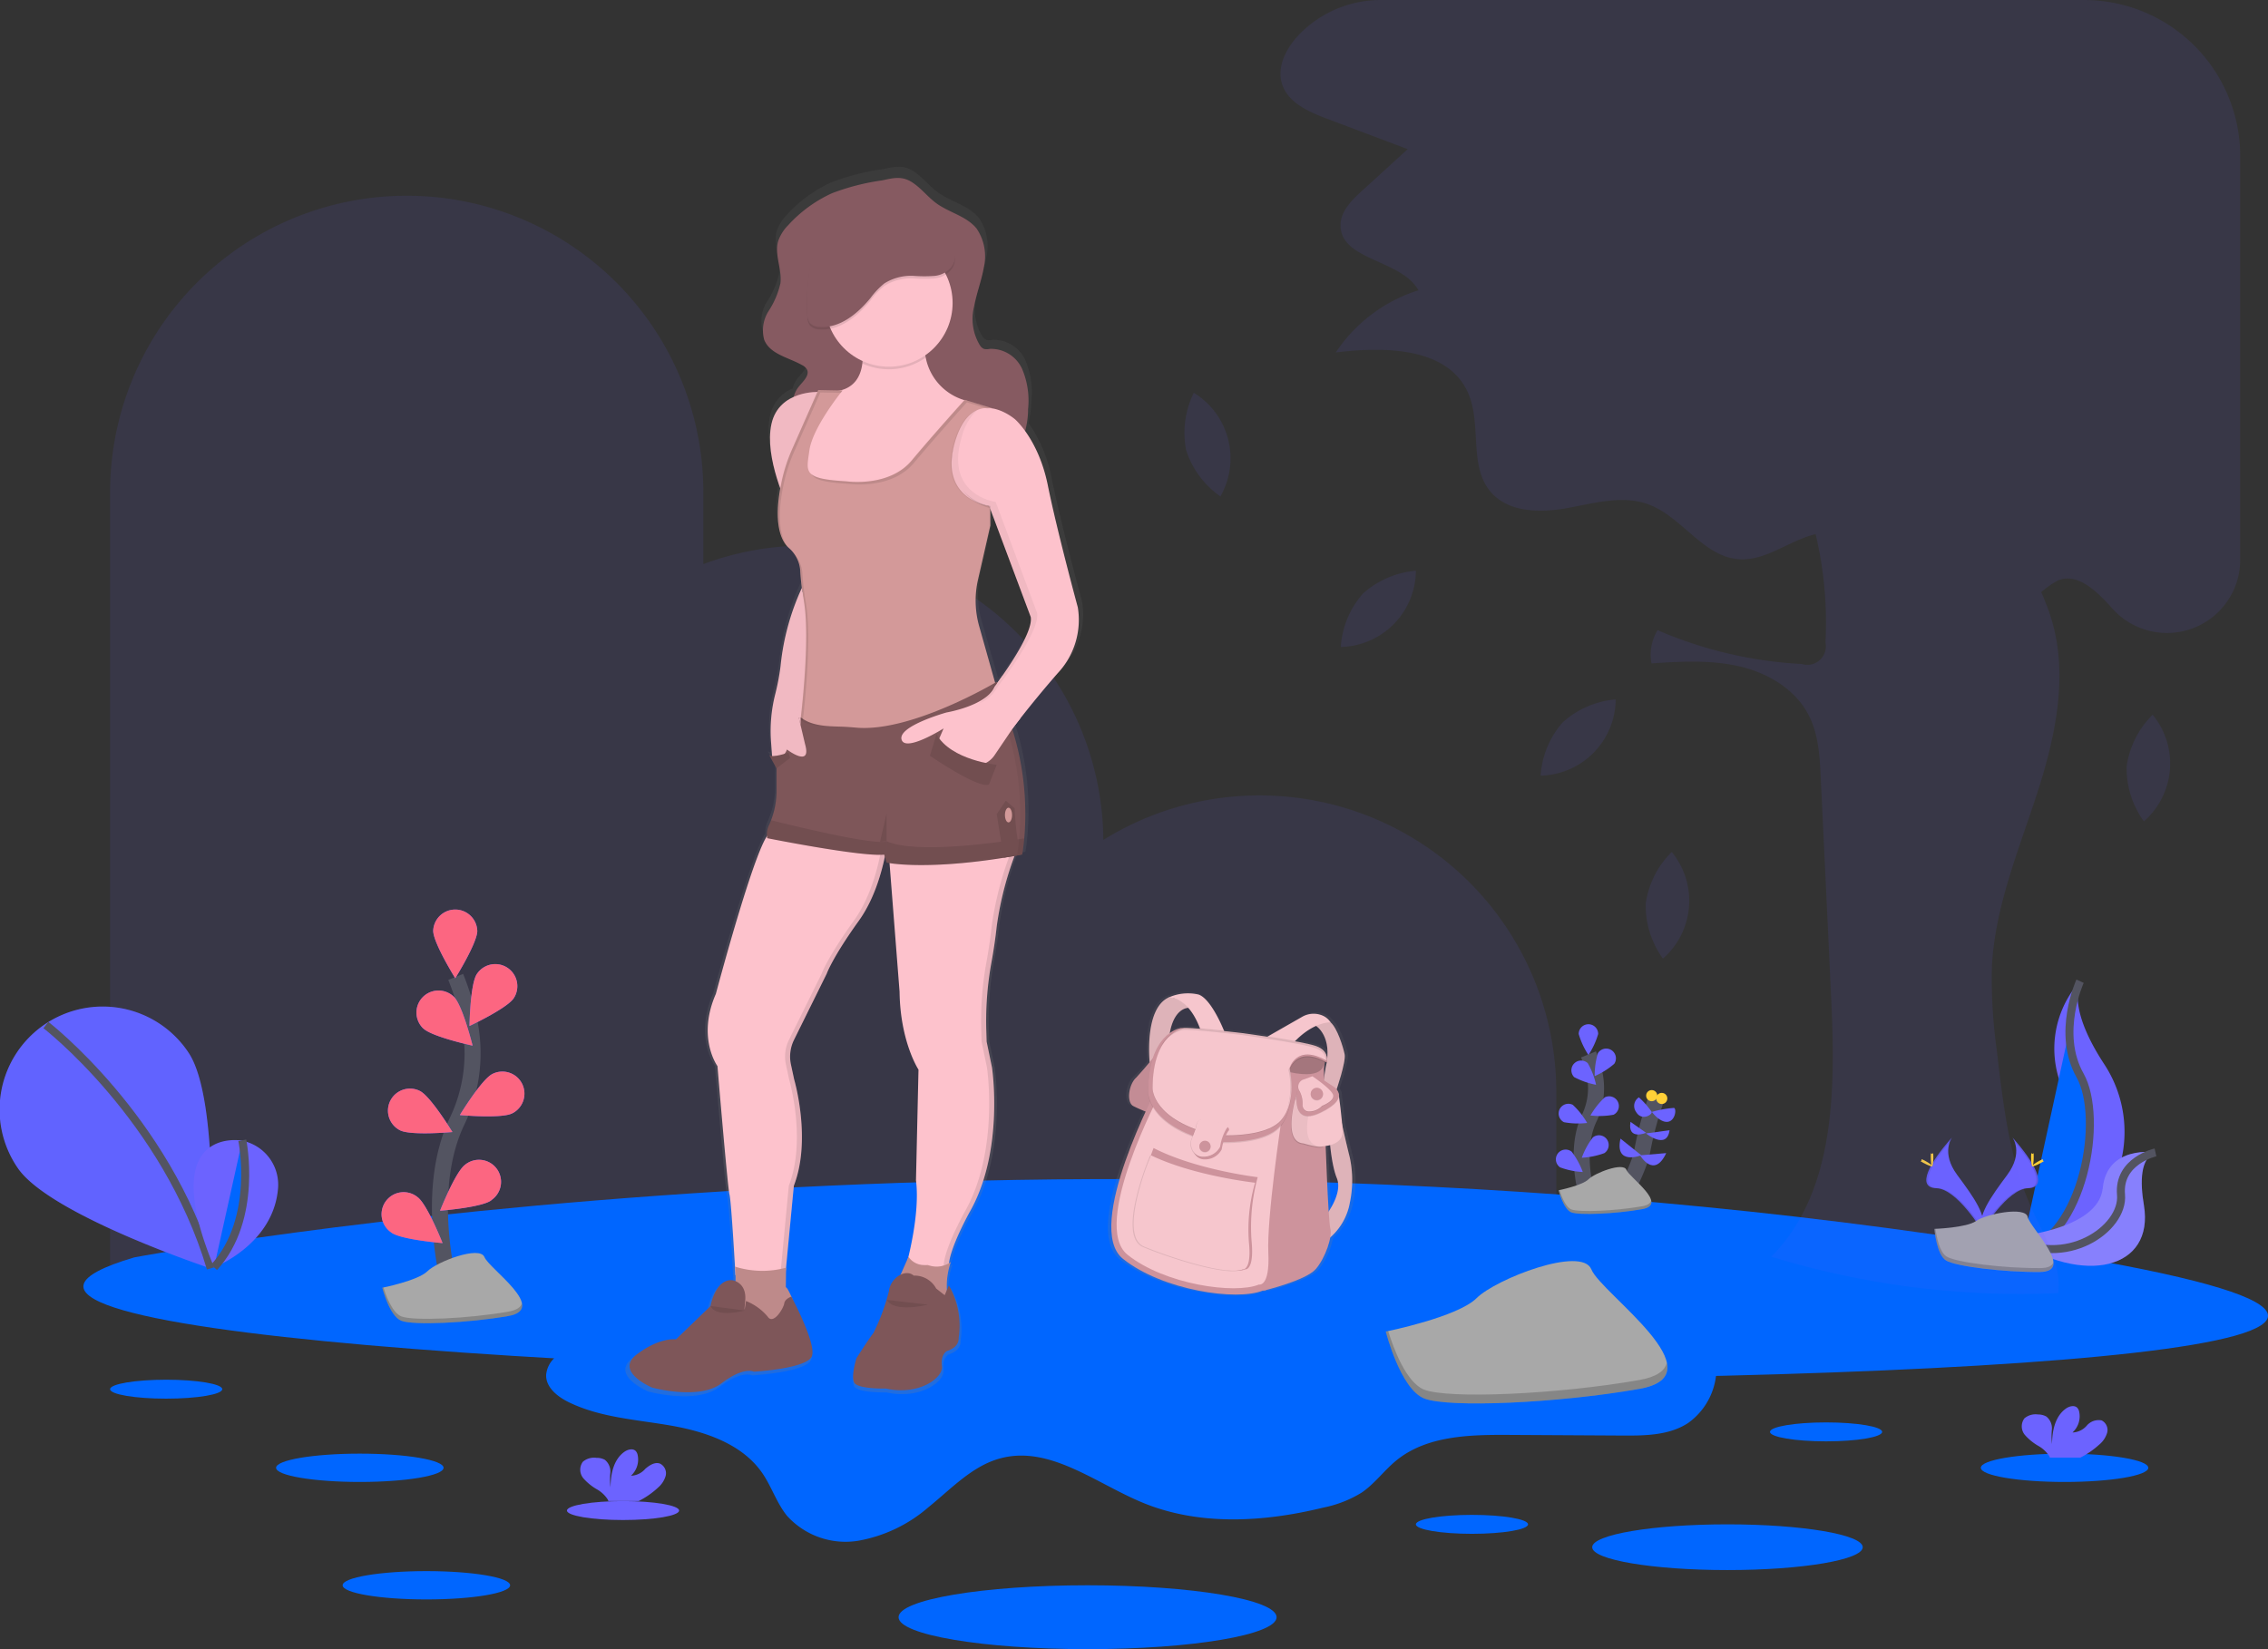 <svg xmlns="http://www.w3.org/2000/svg" xmlns:xlink="http://www.w3.org/1999/xlink" width="283.008" height="205.823" viewBox="0 0 283.008 205.823">
  <rect x="0" y="0" width="283.008" height="205.823" fill="#333333" stroke="none"/>
  <defs>
    <linearGradient id="linear-gradient" x1="0.034" y1="1" x2="0.034" gradientUnits="objectBoundingBox">
      <stop offset="0" stop-color="gray" stop-opacity="0.251"/>
      <stop offset="0.54" stop-color="gray" stop-opacity="0.122"/>
      <stop offset="1" stop-color="gray" stop-opacity="0.102"/>
    </linearGradient>
    <linearGradient id="linear-gradient-2" x1="0.5" y1="1" x2="0.5" y2="0" xlink:href="#linear-gradient"/>
  </defs>
  <g id="Group_607" data-name="Group 607" transform="translate(0.004 -0.019)">
    <path id="Path_2058" data-name="Path 2058" d="M251.79,222.844h0a36.855,36.855,0,0,0-19.509,5.553,37.014,37.014,0,0,0-37.011-36.738h0a36.918,36.918,0,0,0-12.9,2.313v-8.958A37.014,37.014,0,0,0,145.354,148h0a37.014,37.014,0,0,0-37.014,37.014v98.232H288.8V259.857A37.014,37.014,0,0,0,251.79,222.844Z" transform="translate(-94.606 -123.552)" fill="#6c63ff" opacity="0.1"/>
    <path id="Path_2059" data-name="Path 2059" d="M821.67,599.308s5.2-8.147,5.811-11.627A44.859,44.859,0,0,1,829.292,581" transform="translate(-622.561 -444.027)" fill="none" stroke="#535461" stroke-miterlimit="10" stroke-width="2"/>
    <path id="Path_2060" data-name="Path 2060" d="M846.259,607.78l-3.259.278S844.728,611.049,846.259,607.78Z" transform="translate(-638.347 -463.848)" fill="#6c63ff"/>
    <path id="Path_2061" data-name="Path 2061" d="M833.258,600.82l2.6,2.079S832.494,604.23,833.258,600.82Z" transform="translate(-631.054 -458.697)" fill="#6c63ff"/>
    <path id="Path_2062" data-name="Path 2062" d="M848.764,596.8l-2.944.395S848.416,599.305,848.764,596.8Z" transform="translate(-640.435 -455.721)" fill="#6c63ff"/>
    <path id="Path_2063" data-name="Path 2063" d="M838.26,592.78l1.944,1.364S837.844,595.147,838.26,592.78Z" transform="translate(-634.803 -452.746)" fill="#6c63ff"/>
    <path id="Path_2064" data-name="Path 2064" d="M848.66,586.522a13.079,13.079,0,0,1,2.762-.5c.348.14.14,1.668-.834,1.739S848.66,586.522,848.66,586.522Z" transform="translate(-642.536 -447.73)" fill="#6c63ff"/>
    <path id="Path_2065" data-name="Path 2065" d="M840.746,581a10.556,10.556,0,0,1,1.6,1.819c.07.359-1.253,1.182-1.949,0A1.272,1.272,0,0,1,840.746,581Z" transform="translate(-636.245 -444.027)" fill="#6c63ff"/>
    <circle id="Ellipse_909" data-name="Ellipse 909" cx="0.696" cy="0.696" r="0.696" transform="translate(206.659 136.414)" fill="#ffd037"/>
    <circle id="Ellipse_910" data-name="Ellipse 910" cx="0.696" cy="0.696" r="0.696" transform="translate(205.406 136.066)" fill="#ffd037"/>
    <path id="Path_2066" data-name="Path 2066" d="M702.037,330.959a11.16,11.16,0,0,0-2.757,6.655,9.591,9.591,0,0,0,9.371-9.514A11.267,11.267,0,0,0,702.037,330.959Z" transform="translate(-531.977 -256.849)" fill="#6c63ff" opacity="0.1"/>
    <path id="Path_2067" data-name="Path 2067" d="M624.29,249.759a11.243,11.243,0,0,0,4.28,5.8,9.582,9.582,0,0,0-3.318-12.934A11.293,11.293,0,0,0,624.29,249.759Z" transform="translate(-476.29 -193.583)" fill="#6c63ff" opacity="0.1"/>
    <path id="Path_2068" data-name="Path 2068" d="M797.99,392.759a11.172,11.172,0,0,0-2.76,6.655A9.6,9.6,0,0,0,804.6,389.9,11.247,11.247,0,0,0,797.99,392.759Z" transform="translate(-602.992 -302.589)" fill="#6c63ff" opacity="0.1"/>
    <path id="Path_2069" data-name="Path 2069" d="M845.627,469.6a11.251,11.251,0,0,0,2.149,6.876,9.588,9.588,0,0,0,1.1-13.308A11.234,11.234,0,0,0,845.627,469.6Z" transform="translate(-640.273 -356.818)" fill="#6c63ff" opacity="0.1"/>
    <path id="Path_2070" data-name="Path 2070" d="M1076.557,403.682a11.245,11.245,0,0,0,2.152,6.876,9.591,9.591,0,0,0,1.094-13.308A11.256,11.256,0,0,0,1076.557,403.682Z" transform="translate(-811.19 -308.029)" fill="#6c63ff" opacity="0.1"/>
    <path id="Path_2071" data-name="Path 2071" d="M101.86,630.015s115.47-22.006,242.722,0S38.632,648.645,101.86,630.015Z" transform="translate(-85.114 -473.066)" fill="#06f"/>
    <path id="Path_2072" data-name="Path 2072" d="M330.323,647.442c.205,2.63-2.36,4.618-4.813,5.582s-5.252,1.559-6.944,3.576a3.282,3.282,0,0,0-.845,1.887c-.078,1.541,1.357,2.71,2.737,3.4,3.95,1.959,8.49,2.2,12.833,2.96s8.916,2.308,11.411,5.943c1.156,1.689,1.785,3.729,3.082,5.327a9.84,9.84,0,0,0,8.89,3.1,18.2,18.2,0,0,0,8.763-4.194c2.859-2.305,5.494-5.2,9.051-6.112,6.123-1.588,11.845,3.155,17.695,5.567,7.063,2.911,15.109,2.422,22.528.6a14.515,14.515,0,0,0,4.763-1.863c1.635-1.11,2.807-2.773,4.337-4.02,3.8-3.1,9.14-3.215,14.033-3.186l14.212.081c2.809.016,5.8-.021,8.152-1.559a8.456,8.456,0,0,0,3.529-7.466,12.08,12.08,0,0,0-3.615-7.646c-4.488-4.569-11.26-5.868-17.606-6.757-30.54-4.218-61.512-3.872-92.349-3.521a121.951,121.951,0,0,0-15.462.829c-1.271.177-6.564.439-7.063,1.788C327.173,643.014,330.2,645.875,330.323,647.442Z" transform="translate(-249.573 -486.907)" fill="#06f"/>
    <ellipse id="Ellipse_911" data-name="Ellipse 911" cx="10.45" cy="1.767" rx="10.45" ry="1.767" transform="translate(34.446 181.44)" fill="#06f"/>
    <ellipse id="Ellipse_912" data-name="Ellipse 912" cx="10.45" cy="1.767" rx="10.45" ry="1.767" transform="translate(42.751 196.102)" fill="#06f"/>
    <ellipse id="Ellipse_913" data-name="Ellipse 913" cx="6.998" cy="1.182" rx="6.998" ry="1.182" transform="translate(13.734 172.214)" fill="#06f"/>
    <ellipse id="Ellipse_914" data-name="Ellipse 914" cx="6.998" cy="1.182" rx="6.998" ry="1.182" transform="translate(70.742 187.362)" fill="#6c63ff"/>
    <ellipse id="Ellipse_915" data-name="Ellipse 915" cx="6.998" cy="1.182" rx="6.998" ry="1.182" transform="translate(220.861 177.542)" fill="#06f"/>
    <ellipse id="Ellipse_916" data-name="Ellipse 916" cx="6.998" cy="1.182" rx="6.998" ry="1.182" transform="translate(176.674 189.083)" fill="#06f"/>
    <ellipse id="Ellipse_917" data-name="Ellipse 917" cx="10.45" cy="1.767" rx="10.45" ry="1.767" transform="translate(247.168 181.44)" fill="#06f"/>
    <ellipse id="Ellipse_918" data-name="Ellipse 918" cx="16.879" cy="2.853" rx="16.879" ry="2.853" transform="translate(198.675 190.265)" fill="#06f"/>
    <ellipse id="Ellipse_919" data-name="Ellipse 919" cx="23.586" cy="3.986" rx="23.586" ry="3.986" transform="translate(112.122 197.869)" fill="#06f"/>
    <path id="Path_2073" data-name="Path 2073" d="M1033.144,525.23a12.612,12.612,0,0,0-2.3,13.121c2.984,7.838-5.114,20.878-5.114,20.878l.26-.042a15.382,15.382,0,0,0,10.208-23.545C1033.945,532.215,1032.1,528.2,1033.144,525.23Z" transform="translate(-773.591 -402.75)" fill="#6c63ff"/>
    <path id="Path_2074" data-name="Path 2074" d="M1033.144,525.23s-2.981,6.476,0,11.759.52,20.109-7.414,22.24" transform="translate(-773.591 -402.75)" fill="#06f" stroke="#535461" stroke-miterlimit="10" stroke-width="1"/>
    <path id="Path_2075" data-name="Path 2075" d="M1038.72,607.263s-6.029-.959-6.577,4.444-11.593,6.151-11.593,6.151l.208.138c9.116,5.977,17.832,3.812,16.52-4.135C1036.779,610.906,1036.828,607.938,1038.72,607.263Z" transform="translate(-769.757 -463.416)" fill="#6c63ff"/>
    <path id="Path_2076" data-name="Path 2076" d="M1038.72,607.263s-6.029-.959-6.577,4.444-11.593,6.151-11.593,6.151l.208.138c9.116,5.977,17.832,3.812,16.52-4.135C1036.779,610.906,1036.828,607.938,1038.72,607.263Z" transform="translate(-769.757 -463.416)" fill="#f5f5f5" opacity="0.2"/>
    <path id="Path_2077" data-name="Path 2077" d="M1038.72,607.45s-4.678,1.039-4.3,5.283-6.949,9.356-13.875,5.312" transform="translate(-769.757 -463.604)" fill="none" stroke="#535461" stroke-miterlimit="10" stroke-width="1"/>
    <path id="Path_2078" data-name="Path 2078" d="M815.57,577.869s-1.614-5.478.3-9.511a8.646,8.646,0,0,0,.7-5.429,14.737,14.737,0,0,0-.78-2.549" transform="translate(-617.575 -428.766)" fill="none" stroke="#535461" stroke-miterlimit="10" stroke-width="2"/>
    <path id="Path_2079" data-name="Path 2079" d="M815.943,547.106a9.618,9.618,0,0,1-1.216,2.62,9.618,9.618,0,0,1-1.216-2.62,1.216,1.216,0,0,1,2.432,0Z" transform="translate(-616.521 -418.041)" fill="#6c63ff"/>
    <path id="Path_2080" data-name="Path 2080" d="M823.643,559.456a9.59,9.59,0,0,1-2.443,1.536,9.589,9.589,0,0,1,.4-2.859,1.216,1.216,0,1,1,2.04,1.323Z" transform="translate(-622.213 -426.669)" fill="#6c63ff"/>
    <path id="Path_2081" data-name="Path 2081" d="M822.045,582.792a9.658,9.658,0,0,1-2.885.094,9.6,9.6,0,0,1,1.791-2.266,1.216,1.216,0,0,1,1.094,2.172Z" transform="translate(-620.703 -443.649)" fill="#6c63ff"/>
    <path id="Path_2082" data-name="Path 2082" d="M817.817,601.437a9.5,9.5,0,0,1-2.817.574,9.633,9.633,0,0,1,1.383-2.536,1.216,1.216,0,1,1,1.445,1.954Z" transform="translate(-617.624 -457.502)" fill="#6c63ff"/>
    <path id="Path_2083" data-name="Path 2083" d="M810.369,565.423a9.669,9.669,0,0,0,2.726.954,9.417,9.417,0,0,0-1.039-2.7,1.216,1.216,0,0,0-1.694,1.744Z" transform="translate(-613.936 -430.971)" fill="#6c63ff"/>
    <path id="Path_2084" data-name="Path 2084" d="M804.475,586.339a9.592,9.592,0,0,0,2.887.093,9.666,9.666,0,0,0-1.791-2.263,1.216,1.216,0,1,0-1.1,2.17Z" transform="translate(-609.316 -446.263)" fill="#6c63ff"/>
    <path id="Path_2085" data-name="Path 2085" d="M803.08,608.3a9.6,9.6,0,0,0,2.827.58,9.624,9.624,0,0,0-1.383-2.534,1.216,1.216,0,1,0-1.445,1.954Z" transform="translate(-608.407 -462.587)" fill="#6c63ff"/>
    <path id="Path_2086" data-name="Path 2086" d="M803.87,617.382s2.95-.59,3.734-1.375,4.327-2.165,4.719-1.18,5.307,4.324,1.965,4.914-7.864.78-8.836.393S803.87,617.382,803.87,617.382Z" transform="translate(-609.386 -468.811)" fill="#a8a8a8"/>
    <path id="Path_2087" data-name="Path 2087" d="M814.358,627.564c-3.342.59-7.864.78-8.836.395-.749-.3-1.268-1.738-1.474-2.409l-.1.021s.59,2.36,1.559,2.752,5.5.2,8.836-.392c.967-.172,1.242-.569,1.138-1.076C815.4,627.185,815.067,627.439,814.358,627.564Z" transform="translate(-609.445 -477)" opacity="0.2"/>
    <path id="Path_2088" data-name="Path 2088" d="M720.9,668.44s8.947-1.791,11.336-4.176,13.124-6.564,14.316-3.581,16.112,13.126,5.977,14.914-23.864,2.388-26.848,1.193S720.9,668.44,720.9,668.44Z" transform="translate(-547.978 -502.237)" fill="#a8a8a8"/>
    <path id="Path_2089" data-name="Path 2089" d="M752.519,699.352c-10.135,1.791-23.864,2.386-26.848,1.193-2.271-.91-3.849-5.275-4.473-7.305l-.3.062s1.79,7.157,4.771,8.35,16.7.6,26.848-1.193c2.926-.52,3.763-1.728,3.448-3.264C755.718,698.2,754.71,698.968,752.519,699.352Z" transform="translate(-547.978 -527.099)" opacity="0.2"/>
    <path id="Path_2090" data-name="Path 2090" d="M78.985,543.34c3.984,5.881,2.713,26.933,2.713,26.933s-20.01-6.627-24.007-12.508a12.861,12.861,0,1,1,21.295-14.426Z" transform="translate(-55.48 -411.972)" fill="#6c63ff"/>
    <path id="Path_2091" data-name="Path 2091" d="M78.985,543.34c3.984,5.881,2.713,26.933,2.713,26.933s-20.01-6.627-24.007-12.508a12.861,12.861,0,1,1,21.295-14.426Z" transform="translate(-55.48 -411.972)" fill="#06f" opacity="0.1"/>
    <path id="Path_2092" data-name="Path 2092" d="M77.51,546.27s15.005,11.583,20.574,30.369" transform="translate(-71.788 -418.323)" fill="none" stroke="#535461" stroke-miterlimit="10" stroke-width="1"/>
    <path id="Path_2093" data-name="Path 2093" d="M154.372,601.579s-10.655-1.819-3.365,15.829c0,0,7.4-2.822,7.981-9.844a5.6,5.6,0,0,0-4.457-5.956Z" transform="translate(-124.298 -459.219)" fill="#6c63ff"/>
    <path id="Path_2094" data-name="Path 2094" d="M161.791,601.65s2.032,9.761-3.521,15.852" transform="translate(-131.561 -459.311)" fill="#06f" stroke="#535461" stroke-miterlimit="10" stroke-width="1"/>
    <path id="Path_2095" data-name="Path 2095" d="M1010.589,600.3s1.427,1.869-.66,4.678-3.807,5.2-3.119,6.957c0,0,3.147-5.236,5.717-5.309S1013.406,603.45,1010.589,600.3Z" transform="translate(-759.474 -458.312)" fill="#6c63ff"/>
    <path id="Path_2096" data-name="Path 2096" d="M1010.829,600.3a2.408,2.408,0,0,1,.291.587c2.5,2.936,3.831,5.678,1.429,5.746-2.24.065-4.938,4.067-5.569,5.078q.033.118.078.231s3.147-5.236,5.717-5.309S1013.646,603.45,1010.829,600.3Z" transform="translate(-759.714 -458.312)" opacity="0.1"/>
    <path id="Path_2097" data-name="Path 2097" d="M1031.06,608.248c0,.658-.075,1.19-.166,1.19s-.164-.52-.164-1.19.094-.348.184-.348S1031.06,607.59,1031.06,608.248Z" transform="translate(-777.291 -463.879)" fill="#ffd037"/>
    <path id="Path_2098" data-name="Path 2098" d="M1032.294,611.2c-.577.314-1.079.5-1.123.424s.39-.4.967-.712.348-.086.392,0S1032.871,610.886,1032.294,611.2Z" transform="translate(-777.616 -466.047)" fill="#ffd037"/>
    <path id="Path_2099" data-name="Path 2099" d="M983.636,600.3s-1.427,1.869.657,4.678,3.807,5.2,3.118,6.957c0,0-3.15-5.236-5.717-5.309S980.817,603.45,983.636,600.3Z" transform="translate(-740.063 -458.312)" fill="#6c63ff"/>
    <path id="Path_2100" data-name="Path 2100" d="M983.626,600.3a2.3,2.3,0,0,0-.291.587c-2.5,2.936-3.833,5.678-1.429,5.746,2.238.065,4.938,4.067,5.567,5.078a2.427,2.427,0,0,1-.075.231s-3.15-5.236-5.717-5.309S980.806,603.45,983.626,600.3Z" transform="translate(-740.052 -458.312)" opacity="0.1"/>
    <path id="Path_2101" data-name="Path 2101" d="M982.56,608.248c0,.658.073,1.19.164,1.19s.164-.52.164-1.19-.091-.348-.182-.348S982.56,607.59,982.56,608.248Z" transform="translate(-741.64 -463.879)" fill="#ffd037"/>
    <path id="Path_2102" data-name="Path 2102" d="M978.054,611.2c.577.314,1.081.5,1.125.424s-.39-.4-.967-.712-.351-.086-.393,0S977.478,610.886,978.054,611.2Z" transform="translate(-738.046 -466.047)" fill="#ffd037"/>
    <path id="Path_2103" data-name="Path 2103" d="M984.31,638.018s3.992-.125,5.2-.98,6.141-1.879,6.44-.507,6,6.832,1.492,6.868-10.47-.7-11.671-1.432S984.31,638.018,984.31,638.018Z" transform="translate(-742.935 -484.631)" fill="#a8a8a8"/>
    <path id="Path_2104" data-name="Path 2104" d="M997.514,649.019c-4.506.036-10.47-.7-11.671-1.432-.915-.556-1.279-2.555-1.4-3.477h-.133s.26,3.217,1.453,3.95,7.165,1.468,11.671,1.432c1.3,0,1.752-.473,1.726-1.156C998.977,648.759,998.484,649.019,997.514,649.019Z" transform="translate(-742.935 -490.737)" opacity="0.2"/>
    <path id="Path_2105" data-name="Path 2105" d="M1035.9,734.089a3.026,3.026,0,0,0,1-1.5,1.34,1.34,0,0,0-.7-1.531,1.953,1.953,0,0,0-1.84.647,2.456,2.456,0,0,1-1.788.863,2.729,2.729,0,0,0,.842-2.549,1.067,1.067,0,0,0-.234-.52c-.356-.377-1-.216-1.424.083-1.351.951-1.728,2.786-1.736,4.439A8.341,8.341,0,0,1,1030,732.2a1.874,1.874,0,0,0-.688-1.619,2.079,2.079,0,0,0-1.04-.26,2.157,2.157,0,0,0-1.7.483,1.675,1.675,0,0,0,.065,2.079,6.72,6.72,0,0,0,1.759,1.409,3.926,3.926,0,0,1,1.258,1.2,1.3,1.3,0,0,1,.091.213h3.81A10.594,10.594,0,0,0,1035.9,734.089Z" transform="translate(-773.964 -553.769)" fill="#6c63ff"/>
    <path id="Path_2106" data-name="Path 2106" d="M343.739,754.853a3.049,3.049,0,0,0,1-1.5,1.348,1.348,0,0,0-.7-1.531c-.639-.244-1.323.2-1.84.647a2.457,2.457,0,0,1-1.79.863,2.721,2.721,0,0,0,.842-2.549,1.071,1.071,0,0,0-.234-.52c-.356-.379-1-.218-1.424.08-1.351.951-1.728,2.789-1.733,4.439a8.189,8.189,0,0,1-.026-1.819,1.879,1.879,0,0,0-.686-1.619,2.08,2.08,0,0,0-1.039-.244,2.163,2.163,0,0,0-1.7.483,1.671,1.671,0,0,0,.068,2.079,6.689,6.689,0,0,0,1.757,1.409,3.9,3.9,0,0,1,1.258,1.2,1.248,1.248,0,0,1,.094.216h3.8a10.594,10.594,0,0,0,2.354-1.627Z" transform="translate(-261.679 -569.135)" fill="#6c63ff"/>
    <path id="Path_2107" data-name="Path 2107" d="M268.162,562.736s-3.654-12.4.684-21.525a19.594,19.594,0,0,0,1.585-12.284,33.063,33.063,0,0,0-1.741-5.767" transform="translate(-211.83 -401.218)" fill="none" stroke="#535461" stroke-miterlimit="10" stroke-width="2"/>
    <path id="Path_2108" data-name="Path 2108" d="M269,493.162c0,1.518-2.752,5.925-2.752,5.925s-2.752-4.418-2.752-5.925a2.752,2.752,0,0,1,5.5,0Z" transform="translate(-209.444 -376.979)" fill="#6c63ff"/>
    <path id="Path_2109" data-name="Path 2109" d="M286.43,521.261c-.826,1.273-5.53,3.477-5.53,3.477s.083-5.2.91-6.468a2.752,2.752,0,0,1,4.621,2.991Z" transform="translate(-222.322 -396.669)" fill="#6c63ff"/>
    <path id="Path_2110" data-name="Path 2110" d="M282.811,573.863c-1.357.684-6.531.211-6.531.211s2.7-4.439,4.054-5.125a2.752,2.752,0,1,1,2.477,4.915Z" transform="translate(-218.903 -434.889)" fill="#6c63ff"/>
    <path id="Path_2111" data-name="Path 2111" d="M273.171,616.04c-1.221.9-6.4,1.3-6.4,1.3s1.907-4.831,3.118-5.735a2.752,2.752,0,1,1,3.272,4.418Z" transform="translate(-211.864 -466.216)" fill="#6c63ff"/>
    <path id="Path_2112" data-name="Path 2112" d="M256.281,534.42c1.089,1.06,6.167,2.157,6.167,2.157s-1.245-5.044-2.339-6.1a2.75,2.75,0,1,0-3.833,3.945Z" transform="translate(-203.48 -406.057)" fill="#6c63ff"/>
    <path id="Path_2113" data-name="Path 2113" d="M243.272,582.011c1.357.686,6.531.213,6.531.213s-2.7-4.441-4.054-5.125a2.75,2.75,0,0,0-2.477,4.912Z" transform="translate(-193.353 -440.922)" fill="#6c63ff"/>
    <path id="Path_2114" data-name="Path 2114" d="M239.9,631.569c1.211.9,6.408,1.32,6.408,1.32s-1.907-4.834-3.118-5.735a2.752,2.752,0,1,0-3.272,4.418Z" transform="translate(-191.086 -477.725)" fill="#6c63ff"/>
    <path id="Path_2115" data-name="Path 2115" d="M269,493.162c0,1.518-2.752,5.925-2.752,5.925s-2.752-4.418-2.752-5.925a2.752,2.752,0,0,1,5.5,0Z" transform="translate(-209.444 -376.979)" fill="#fc6681"/>
    <path id="Path_2116" data-name="Path 2116" d="M286.43,521.261c-.826,1.273-5.53,3.477-5.53,3.477s.083-5.2.91-6.468a2.752,2.752,0,0,1,4.621,2.991Z" transform="translate(-222.322 -396.669)" fill="#fc6681"/>
    <path id="Path_2117" data-name="Path 2117" d="M282.811,573.863c-1.357.684-6.531.211-6.531.211s2.7-4.439,4.054-5.125a2.752,2.752,0,1,1,2.477,4.915Z" transform="translate(-218.903 -434.889)" fill="#fc6681"/>
    <path id="Path_2118" data-name="Path 2118" d="M273.171,616.04c-1.221.9-6.4,1.3-6.4,1.3s1.907-4.831,3.118-5.735a2.752,2.752,0,1,1,3.272,4.418Z" transform="translate(-211.864 -466.216)" fill="#fc6681"/>
    <path id="Path_2119" data-name="Path 2119" d="M256.281,534.42c1.089,1.06,6.167,2.157,6.167,2.157s-1.245-5.044-2.339-6.1a2.75,2.75,0,1,0-3.833,3.945Z" transform="translate(-203.48 -406.057)" fill="#fc6681"/>
    <path id="Path_2120" data-name="Path 2120" d="M243.272,582.011c1.357.686,6.531.213,6.531.213s-2.7-4.441-4.054-5.125a2.75,2.75,0,0,0-2.477,4.912Z" transform="translate(-193.353 -440.922)" fill="#fc6681"/>
    <path id="Path_2121" data-name="Path 2121" d="M239.9,631.569c1.211.9,6.408,1.32,6.408,1.32s-1.907-4.834-3.118-5.735a2.752,2.752,0,1,0-3.272,4.418Z" transform="translate(-191.086 -477.725)" fill="#fc6681"/>
    <path id="Path_2122" data-name="Path 2122" d="M239.05,660.088s4.446-.883,5.631-2.061,6.523-3.238,7.115-1.764,8,6.473,2.965,7.357-11.858,1.177-13.342.59S239.05,660.088,239.05,660.088Z" transform="translate(-191.348 -499.353)" fill="#a8a8a8"/>
    <path id="Path_2123" data-name="Path 2123" d="M254.762,675.337c-5.042.881-11.858,1.177-13.342.587-1.128-.447-1.913-2.6-2.222-3.6l-.148.031s.889,3.532,2.37,4.122,8.3.294,13.342-.59c1.453-.26,1.868-.852,1.713-1.611C256.35,674.765,255.843,675.148,254.762,675.337Z" transform="translate(-191.348 -511.616)" opacity="0.2"/>
    <path id="Path_2124" data-name="Path 2124" d="M790.088,73.49v50.356a9.14,9.14,0,0,1-15.9,6.164l-.133-.146c-1.8-2.019-4.272-4.475-6.757-3.4a11.909,11.909,0,0,0-2.043,1.437,29.76,29.76,0,0,1,1.281,3.378c2.144,7.1.473,14.771-1.819,21.829s-5.218,14.049-5.611,21.458a64.175,64.175,0,0,0,.626,10.655c.78,6.72,1.577,13.571,4.387,19.724,1.538,3.378,3.714,6.772,3.254,10.444a106.232,106.232,0,0,1-35.8-4.548c8.02-8.074,8.009-20.886,7.474-32.253q-.642-13.732-1.3-27.469c-.125-2.682-.275-5.457-1.5-7.848-1.661-3.256-5.122-5.3-8.688-6.115s-7.276-.6-10.933-.364a5.854,5.854,0,0,1,.761-4.145,52.125,52.125,0,0,0,18.007,4.223,2.306,2.306,0,0,0,2.939-2.679,47.783,47.783,0,0,0-1.227-13.529c-.2.049-.4.1-.6.161-3.056.925-5.824,3.209-9.007,2.968-4.449-.338-7.087-5.322-11.279-6.853-3.212-1.175-6.744-.138-10.109.473s-7.354.569-9.566-2.04c-2.791-3.3-1.039-8.521-2.859-12.445-2.57-5.587-10.351-5.691-16.458-4.938a19.361,19.361,0,0,1,10.314-7.76c-2.162-3.88-9.761-3.706-9.717-8.147.016-1.723,1.388-3.092,2.661-4.254l5.717-5.213L676.092,68.8c-2.266-.855-4.8-1.978-5.554-4.278-.738-2.256.6-4.678,2.271-6.37l.044-.042A14.179,14.179,0,0,1,682.911,54H770.6a19.49,19.49,0,0,1,19.488,19.488Z" transform="translate(-510.551 -53.98)" fill="#6c63ff" opacity="0.1"/>
    <path id="Path_2125" data-name="Path 2125" d="M358.611,286.976s5.954,1.635,8.823-.538,4.111-1.473,4.111-1.473,6.837-.379,7.4-1.993-2.622-7.487-2.622-7.49c-.229-.507-.556-1.182-.707-1.182l.031-2.477h0l.99-10.359c2.287-5.86.042-13.435.042-13.435l-.408-1.879a4.714,4.714,0,0,1,.387-3.118l4.158-8.355a12.4,12.4,0,0,1,.78-1.6c.26-.478.605-1.068,1.04-1.775.127-.2.26-.413.405-.634.5-.78,1.115-1.668,1.85-2.69a21.83,21.83,0,0,0,3.306-8.082l.221.735h.1l.083.016h.016l.107.016h.042l1.276,16.253c.081,6.338,2.406,9.847,2.406,9.847l-.322,13.992c.439,3.378-.52,7.866-.959,9.657l-1.008,2.271a2.734,2.734,0,0,0-1.481,2.063,25.583,25.583,0,0,1-1.965,5.288c-.645.891-2.128,3.23-2.128,3.23s-.722,2.232-.281,3.069,4.049.759,4.049.759c4.132.915,7.3-1.318,7.1-2.833s.639-1.913.639-1.913c1.645-.52,1.484-1.635,1.484-1.635a10.227,10.227,0,0,0-1.242-6.658l-.26.6a9.094,9.094,0,0,1,.5-3.553c-.052.036-.1.073-.153.1l-.047.031h-.016c.26-2.284,2.661-6.52,2.661-6.52,4.418-7.734,2.807-18.22,2.807-18.22l-.676-3.256-.039-1.232a41.056,41.056,0,0,1,.652-8.779c.236-1.281.481-2.83.67-4.54a40.094,40.094,0,0,1,2.261-8.9l.177-.031h.023l.728-.127h.047s.14-.761.26-2.058c.07-.826.127-1.874.127-3.077a34.576,34.576,0,0,0-1.642-10.715l.13-.192s.317-.426.891-1.167h0c1.06-1.344,2.705-3.378,4.737-5.694a9.749,9.749,0,0,0,2.565-8.345s-2.62-9.615-3.8-15.416a17.559,17.559,0,0,0-2.887-6.866,13.513,13.513,0,0,0,.364-2.783,10.156,10.156,0,0,0-.751-5.042,4.332,4.332,0,0,0-4.129-2.552,1.586,1.586,0,0,1-.741,0,1.115,1.115,0,0,1-.486-.426,6.387,6.387,0,0,1-.759-4.922c.312-1.679.956-3.285,1.242-4.969a6.141,6.141,0,0,0-.915-4.886c-1.258-1.559-3.454-2.006-5.091-3.181-1.149-.826-2.011-2.014-3.222-2.744s-2.339-.455-3.662-.177a29.04,29.04,0,0,0-6.408,1.632,17.055,17.055,0,0,0-5.587,4.062,5.332,5.332,0,0,0-1.245,1.967c-.52,1.72.5,3.555.283,5.338a10.545,10.545,0,0,1-1.489,3.493,4.535,4.535,0,0,0-.577,3.654c.728,1.842,3.118,2.235,4.839,3.217a1.462,1.462,0,0,1,.574.5c.426.746-.447,1.52-1,2.183a3.29,3.29,0,0,0-.652,1.323,4.732,4.732,0,0,0-2.833,3.42c-.587,2.625.314,5.938,1.11,8.126-.868,4.878.26,6.8,1.091,7.536a4.158,4.158,0,0,1,1.45,2.859v.091c.055.889.148,1.77.273,2.651h0c-.029-.205-.057-.424-.073-.52a30.758,30.758,0,0,0-2.705,9.875,29.71,29.71,0,0,1-.66,3.443,18.891,18.891,0,0,0-.553,6.156l.133,1.754a.52.52,0,0,1-.353-.117l.915,1.676v2.8a10.435,10.435,0,0,1-.694,3.727c-.065.174-.138.346-.213.52a3.033,3.033,0,0,0-.307,1.533c-1.972,3.007-6.486,19.906-6.486,19.906-2.448,5.54.2,9.129.2,9.129s1.284,15.429,1.523,16.224.761,10.205.761,10.205h0v.748a1.872,1.872,0,0,0-.444-.13c-2.147-.12-2.729,3.269-2.729,3.269l-4.389,4.2s-2.006-.338-4.953,1.874S358.611,286.976,358.611,286.976Zm43.825-89.157v-.047l-.12.07h0l-.049.029h-.023L400.2,190.75a11.834,11.834,0,0,1-.151-5.873l1.559-6.85h0v-1.648l4.971,13.254C406.911,191.407,403.959,195.734,402.436,197.818Z" transform="translate(-277.72 -113.288)" fill="url(#linear-gradient)"/>
    <path id="Path_2126" data-name="Path 2126" d="M498.245,462.1a41.017,41.017,0,0,0-2.521,9.566c-.184,1.687-.424,3.217-.657,4.483a40.726,40.726,0,0,0-.639,8.669l.036,1.219.67,3.228s1.575,10.353-2.755,17.991c0,0-2.56,4.566-2.638,6.733l-1.733.668-3.5-.985s1.692-6.063,1.141-10.314l.314-13.818s-2.282-3.464-2.362-9.724l-1.338-17.152Z" transform="translate(-371.354 -356.026)" fill="#fdc2cc"/>
    <path id="Path_2127" data-name="Path 2127" d="M417.914,452.71s-.431,6.692-3.74,11.3-4.012,6.614-4.012,6.614l-4.077,8.251a4.711,4.711,0,0,0-.382,3.082l.4,1.855s2.206,7.482-.039,13.269L405,508.253h-6.219s-.52-9.29-.748-10.078-1.5-16.024-1.5-16.024-2.6-3.542-.2-9.015c0,0,5.434-20.473,6.889-20.117S417.914,452.71,417.914,452.71Z" transform="translate(-307.009 -349.076)" fill="#fdc2cc"/>
    <g id="Group_602" data-name="Group 602" transform="translate(97.364 103.634)" opacity="0.1">
      <path id="Path_2128" data-name="Path 2128" d="M431.252,483.809l-.4-1.856a4.7,4.7,0,0,1,.382-3.082l4.075-8.251s.707-2.006,4.015-6.614c3.178-4.418,3.7-10.78,3.737-11.268l.631-.029s-.431,6.692-3.74,11.3-4.013,6.614-4.013,6.614l-4.077,8.251a4.711,4.711,0,0,0-.382,3.082l.4,1.856s2.206,7.482-.039,13.269l-1.063,11.175h-.629l1.063-11.175C433.456,491.291,431.252,483.809,431.252,483.809Z" transform="translate(-430.15 -452.71)"/>
    </g>
    <path id="Path_2129" data-name="Path 2129" d="M504.46,513.989c.078-2.167,2.638-6.733,2.638-6.733,4.332-7.638,2.757-17.991,2.757-17.991l-.671-3.228-.039-1.219a40.9,40.9,0,0,1,.642-8.669c.231-1.266.473-2.8.657-4.483a40.788,40.788,0,0,1,2.51-9.545l.639-.021a41.018,41.018,0,0,0-2.521,9.566c-.184,1.687-.424,3.217-.657,4.483a40.722,40.722,0,0,0-.639,8.669l.036,1.219.671,3.228s1.575,10.353-2.755,17.991c0,0-2.56,4.566-2.638,6.733l-1.733.668-.359-.088Z" transform="translate(-386.704 -356.026)" opacity="0.1"/>
    <path id="Path_2130" data-name="Path 2130" d="M489.606,658.573a3.009,3.009,0,0,0,2.885-.353,9.249,9.249,0,0,0-.234,5.2c.707,2.833-6.616-2.284-6.616-2.284l1.577-3.573A2.374,2.374,0,0,0,489.606,658.573Z" transform="translate(-373.856 -500.691)" fill="#d39999"/>
    <path id="Path_2131" data-name="Path 2131" d="M490.114,658.71a2.921,2.921,0,0,0,2.326-.52,9.249,9.249,0,0,0-.234,5.2c.707,2.833-6.616-2.284-6.616-2.284l1.577-3.573a2.238,2.238,0,0,0,1.788,1.006C489.335,658.582,489.73,658.637,490.114,658.71Z" transform="translate(-373.819 -500.669)" opacity="0.1"/>
    <path id="Path_2132" data-name="Path 2132" d="M381.49,301.993h3.059v-17.36l-2.295-.413Z" transform="translate(-282.354 -210.345)" fill="#fdc2cc"/>
    <path id="Path_2133" data-name="Path 2133" d="M381.49,301.993h3.059v-17.36l-2.295-.413Z" transform="translate(-282.354 -210.345)" opacity="0.05"/>
    <path id="Path_2134" data-name="Path 2134" d="M472.665,665.719a3.062,3.062,0,0,1,2.8,1.614l1.063.829.52-1.222a10.149,10.149,0,0,1,1.219,6.575s.159,1.1-1.455,1.614c0,0-.826.4-.632,1.889s-2.913,3.7-6.967,2.8c0,0-3.545.078-3.976-.748s.276-3.033.276-3.033,1.455-2.308,2.126-3.163a25.471,25.471,0,0,0,1.928-5.221C469.76,666,471.641,664.815,472.665,665.719Z" transform="translate(-358.649 -506.498)" fill="#7e5659"/>
    <path id="Path_2135" data-name="Path 2135" d="M414.129,664.878l.031-2.445a11.344,11.344,0,0,1-6.372-.132s.239,2.458-.156,2.794,1.32,3.5,1.32,3.5l1.915,2.009,3.293-1.2.894-2.814S414.365,664.878,414.129,664.878Z" transform="translate(-316.076 -504.199)" fill="#d39999"/>
    <path id="Path_2136" data-name="Path 2136" d="M414.129,664.878l.031-2.445a11.344,11.344,0,0,1-6.372-.132s.239,2.458-.156,2.794,1.32,3.5,1.32,3.5l1.915,2.009,3.293-1.2.894-2.814S414.365,664.878,414.129,664.878Z" transform="translate(-316.076 -504.199)" opacity="0.1"/>
    <path id="Path_2137" data-name="Path 2137" d="M370.574,668.8s1.871.216,1.635,2.6.1,0,.1,0A6.842,6.842,0,0,1,375,673.329c.707,1.123,1.988-1,2.079-1.614s.891-.86.891-.86,3.118,5.8,2.573,7.4-7.263,1.967-7.263,1.967-1.219-.689-4.036,1.458-8.659.52-8.659.52-4.763-1.988-1.871-4.158,4.862-1.853,4.862-1.853l4.311-4.158S368.458,668.685,370.574,668.8Z" transform="translate(-279.226 -509.009)" fill="#7e5659"/>
    <path id="Path_2138" data-name="Path 2138" d="M440.22,139.93c1.19.72,2.037,1.894,3.165,2.708,1.606,1.162,3.76,1.593,5,3.142a6.155,6.155,0,0,1,.9,4.826c-.281,1.663-.912,3.248-1.219,4.906a6.334,6.334,0,0,0,.746,4.86,1.078,1.078,0,0,0,.475.421,1.559,1.559,0,0,0,.728,0,4.255,4.255,0,0,1,4.054,2.521,10.086,10.086,0,0,1,.738,4.979,10.272,10.272,0,0,1-.832,4.059c-1.039,2.126-3.209,3.441-5.351,4.446a41.34,41.34,0,0,1-4.272,1.726,6.374,6.374,0,0,1-3.1.465c-1.78-.307-3.041-1.923-4.73-2.56a10,10,0,0,0-4.394-.2c-1.255.109-2.692.109-3.555-.808-1.11-1.18-.611-3.079-.044-4.595a3.274,3.274,0,0,1-2.313-5.348c.538-.655,1.393-1.419.974-2.157a1.451,1.451,0,0,0-.561-.491c-1.7-.969-4.036-1.357-4.751-3.176a4.489,4.489,0,0,1,.567-3.61,10.5,10.5,0,0,0,1.46-3.449c.21-1.762-.78-3.573-.278-5.273a5.286,5.286,0,0,1,1.221-1.941,16.809,16.809,0,0,1,5.486-4.012,28.511,28.511,0,0,1,6.292-1.611C437.91,139.481,438.988,139.187,440.22,139.93Z" transform="translate(-326.523 -117.232)" fill="#865a61"/>
    <path id="Path_2139" data-name="Path 2139" d="M431.316,242.221s-4.987-.26-5.93,3.989,2.045,10.34,2.045,10.34Z" transform="translate(-329.124 -193.286)" fill="#fdc2cc"/>
    <path id="Path_2140" data-name="Path 2140" d="M431.316,242.221s-4.987-.26-5.93,3.989,2.045,10.34,2.045,10.34Z" transform="translate(-329.124 -193.286)" opacity="0.05"/>
    <path id="Path_2141" data-name="Path 2141" d="M436.51,225.464l1.889,1.5,8.82.392,5.5-3.779,5.6-9.615A6.91,6.91,0,0,1,453,208.5a11.933,11.933,0,0,1-.112-4.55s-8.976-4.647-7.874,2.6a9.674,9.674,0,0,1,.083,2.695c-.52,4.246-4.644,3.449-4.644,3.449l-1.58,2.44-1.819,5.977Z" transform="translate(-337.493 -163.878)" fill="#fdc2cc"/>
    <path id="Path_2142" data-name="Path 2142" d="M468.965,206.616a9.674,9.674,0,0,1,.083,2.695,7.96,7.96,0,0,0,7.913-.741,11.934,11.934,0,0,1-.112-4.55S467.865,199.374,468.965,206.616Z" transform="translate(-361.445 -163.928)" opacity="0.1"/>
    <circle id="Ellipse_920" data-name="Ellipse 920" cx="7.952" cy="7.952" r="7.952" transform="translate(102.961 29.881)" fill="#fdc2cc"/>
    <path id="Path_2143" data-name="Path 2143" d="M437.184,252.67c.19.013.382.031.572.049,1.04.1,5.4.338,7.879-2.625,2.775-3.316,6.471-7.412,6.622-7.578l3.76,1.138s-2.976-1.06-4.958,4.475a5.746,5.746,0,0,0,1.949,6.6,5.977,5.977,0,0,0,2.458,1.04.013.013,0,0,1,0,.013v2.43h0l-1.538,6.757a11.754,11.754,0,0,0,.146,5.8l2.339,8.29v.013c-.353.244-14.909,10.135-24.631,3.308.036-.3,1.237-10.026.405-14.787a32.971,32.971,0,0,1-.437-3.68v-.091a4.158,4.158,0,0,0-1.424-2.814c-.876-.78-2.063-2.859-.891-8.378a20.289,20.289,0,0,1,1.3-3.968l3.259-7.367a.013.013,0,0,1,.013,0l3,.06v.018c-.26.325-3.745,4.678-4.122,7.482C432.517,251.524,432.062,252.342,437.184,252.67Z" transform="translate(-331.894 -192.601)" fill="#d39999"/>
    <path id="Path_2144" data-name="Path 2144" d="M501.294,251.339s2.939,2.521,4.093,8.241,3.74,15.223,3.74,15.223a9.717,9.717,0,0,1-2.521,8.241c-3.56,4.083-5.93,7.3-5.93,7.3l-2.339,3.454a2.934,2.934,0,0,1-1.689,1.193,5.7,5.7,0,0,1-4.135-.294,2.409,2.409,0,0,1-1.052-3.041l.507-1.208s-4.828,3.046-5.247,1.364,5.616-3.358,5.616-3.358,4.987-.839,5.977-3.2c0,0,5.353-6.876,4.938-9.239l-5.185-13.851s-6.434-.852-4.228-8.116S501.294,251.339,501.294,251.339Z" transform="translate(-374.64 -198.991)" fill="#fdc2cc"/>
    <path id="Path_2145" data-name="Path 2145" d="M423.726,400.927s11.811,2.362,14.592,2.048l.3,1s4.485,1,14.618-.606q.993-.156,2.063-.351l.236-.042s.14-.751.26-2.032a35.183,35.183,0,0,0-1.715-14.293l-1.707-5.249s-10.533,6.315-17.508,5.733c-.621-.052-1.242-.1-1.863-.125-1.432-.052-3.638,0-5.088-1.154l-3.025.52v8.617a10.346,10.346,0,0,1-.683,3.68c-.065.172-.132.34-.208.52A2.626,2.626,0,0,0,423.726,400.927Z" transform="translate(-327.989 -296.298)" fill="#7e5659"/>
    <path id="Path_2146" data-name="Path 2146" d="M481.19,456.993v2.677s5.161,1.154,16.918-1c0,0,.14-.751.26-2.032C494.747,457.209,484.8,458.6,481.19,456.993Z" transform="translate(-370.562 -351.985)" opacity="0.1"/>
    <path id="Path_2147" data-name="Path 2147" d="M423.725,450.145s11.811,2.362,14.592,2.048l.3,1v-2.666c-1.344.556-10.948-1.757-14.426-2.625-.065.172-.132.34-.208.52A2.659,2.659,0,0,0,423.725,450.145Z" transform="translate(-327.988 -345.516)" opacity="0.1"/>
    <path id="Path_2148" data-name="Path 2148" d="M534.07,440.219l.876,5.431q.993-.156,2.063-.351a37.111,37.111,0,0,1-.707-5.816l-1.1-.943Z" transform="translate(-409.7 -338.589)" fill="#7e5659"/>
    <path id="Path_2149" data-name="Path 2149" d="M534.07,440.219l.876,5.431q.993-.156,2.063-.351a37.111,37.111,0,0,1-.707-5.816l-1.1-.943Z" transform="translate(-409.7 -338.589)" opacity="0.1"/>
    <g id="Group_603" data-name="Group 603" transform="translate(99.404 85.107)" opacity="0.05">
      <path id="Path_2150" data-name="Path 2150" d="M444.827,399.819c-.621-.052-1.24-.1-1.863-.125-1.39-.049-3.516,0-4.964-1.065l.507-.088c1.447,1.151,3.656,1.1,5.088,1.154.621.023,1.242.073,1.863.125.2.018.411.029.621.034A11.743,11.743,0,0,1,444.827,399.819Z" transform="translate(-438 -394.091)"/>
      <path id="Path_2151" data-name="Path 2151" d="M506.513,403.382q1-.156,2.063-.351l.237-.042s.138-.751.26-2.032a35.148,35.148,0,0,0-1.718-14.293l-1.606-4.938c.343-.192.52-.307.52-.307l1.707,5.249a35.182,35.182,0,0,1,1.715,14.293,19.172,19.172,0,0,1-.26,2.032l-.237.042q-1.068.195-2.063.351a64.862,64.862,0,0,1-10.621.912A66.563,66.563,0,0,0,506.513,403.382Z" transform="translate(-481.305 -381.42)"/>
      <path id="Path_2152" data-name="Path 2152" d="M476.64,464.42v.029h-.34C476.433,464.438,476.542,464.43,476.64,464.42Z" transform="translate(-466.347 -442.85)"/>
    </g>
    <ellipse id="Ellipse_921" data-name="Ellipse 921" cx="0.444" cy="0.917" rx="0.444" ry="0.917" transform="translate(125.396 100.824)" fill="#d39999"/>
    <path id="Path_2153" data-name="Path 2153" d="M426.746,346.141a30.5,30.5,0,0,1,2.656-9.761c.029.172.1.72.125.891a25.106,25.106,0,0,1,.06,2.757l-.668,12.1.894,3.779c.839,2.991-2.271.629-2.271.629a1.842,1.842,0,0,1-1.819,1.26l-.161-2.167a18.712,18.712,0,0,1,.543-6.081A29.512,29.512,0,0,0,426.746,346.141Z" transform="translate(-329.351 -262.978)" fill="#fdc2cc"/>
    <path id="Path_2154" data-name="Path 2154" d="M426.746,346.141a30.5,30.5,0,0,1,2.656-9.761c.029.172.1.72.125.891a25.106,25.106,0,0,1,.06,2.757l-.668,12.1.894,3.779c.839,2.991-2.271.629-2.271.629a1.842,1.842,0,0,1-1.819,1.26l-.161-2.167a18.712,18.712,0,0,1,.543-6.081A29.512,29.512,0,0,0,426.746,346.141Z" transform="translate(-329.351 -262.978)" opacity="0.05"/>
    <path id="Path_2155" data-name="Path 2155" d="M503.118,383.746c-.566.73-.876,1.151-.876,1.151l-2.339,3.454a2.929,2.929,0,0,1-1.687,1.193,5.7,5.7,0,0,1-4.135-.294,2.4,2.4,0,0,1-1.052-3.041l.52-1.208s-4.828,3.046-5.249,1.367,5.616-3.36,5.616-3.36,4.987-.839,5.977-3.2c0,0,.437-.561,1.04-1.416" transform="translate(-375.809 -294.07)" fill="#fdc2cc"/>
    <path id="Path_2156" data-name="Path 2156" d="M510.334,410.42s-5.717-.553-7.518-3.82L502,409.287s5.977,4.137,7.362,3.6Z" transform="translate(-385.964 -314.949)" fill="#7e5659"/>
    <path id="Path_2157" data-name="Path 2157" d="M510.334,410.42s-5.717-.553-7.518-3.82L502,409.287s5.977,4.137,7.362,3.6Z" transform="translate(-385.964 -314.949)" opacity="0.1"/>
    <path id="Path_2158" data-name="Path 2158" d="M427.241,415.44s-2,.707-2.391.314l.9,1.653,1.7-1.3Z" transform="translate(-328.864 -321.492)" fill="#7e5659"/>
    <path id="Path_2159" data-name="Path 2159" d="M427.241,415.44s-2,.707-2.391.314l.9,1.653,1.7-1.3Z" transform="translate(-328.864 -321.492)" opacity="0.1"/>
    <path id="Path_2160" data-name="Path 2160" d="M423.371,394.144V390.69l-.821,3.537Z" transform="translate(-312.743 -289.146)" opacity="0.1"/>
    <path id="Path_2161" data-name="Path 2161" d="M460.975,162.009a3.067,3.067,0,0,1-2.141,1.128,16.939,16.939,0,0,1-2.49,0,6.229,6.229,0,0,0-3.755.943,9.708,9.708,0,0,0-1.723,1.819c-1.611,1.97-3.849,3.81-6.385,3.6a1.648,1.648,0,0,1-1.185-.5,1.879,1.879,0,0,1-.3-1.076,24.755,24.755,0,0,1,.153-4.865,10.2,10.2,0,0,1,.738-2.9,9.809,9.809,0,0,1,1.765-2.523,10.81,10.81,0,0,1,3.085-2.471,5.526,5.526,0,0,1,3.857-.5c1.518.413,2.7,1.6,4.158,2.214C458.4,157.588,462.792,159.446,460.975,162.009Z" transform="translate(-342.25 -128.372)" opacity="0.1"/>
    <path id="Path_2162" data-name="Path 2162" d="M460.975,160.8a3.07,3.07,0,0,1-2.141,1.13,16.581,16.581,0,0,1-2.49,0,6.266,6.266,0,0,0-3.755.943,9.867,9.867,0,0,0-1.723,1.819c-1.611,1.967-3.849,3.81-6.385,3.6a1.648,1.648,0,0,1-1.185-.5,1.881,1.881,0,0,1-.3-1.078,24.722,24.722,0,0,1,.153-4.862,10.2,10.2,0,0,1,.738-2.9,9.809,9.809,0,0,1,1.765-2.523,10.812,10.812,0,0,1,3.085-2.471,5.526,5.526,0,0,1,3.857-.5c1.518.413,2.7,1.6,4.158,2.214C458.4,156.376,462.792,158.236,460.975,160.8Z" transform="translate(-342.25 -127.477)" fill="#865a61"/>
    <path id="Path_2163" data-name="Path 2163" d="M383.8,344.56l-.021.951-.213-.91Z" transform="translate(-283.893 -255.004)" fill="#fdc2cc"/>
    <path id="Path_2164" data-name="Path 2164" d="M383.8,344.56l-.021.951-.213-.91Z" transform="translate(-283.893 -255.004)" opacity="0.05"/>
    <g id="Group_604" data-name="Group 604" transform="translate(118.608 51.152)" opacity="0.05">
      <path id="Path_2165" data-name="Path 2165" d="M513.3,254.154c-2.206,7.263,4.228,8.116,4.228,8.116l5.172,13.859c.418,2.362-4.938,9.238-4.938,9.238a4.506,4.506,0,0,1-2.321,2.045,3.61,3.61,0,0,0,1.377-1.51s5.353-6.876,4.938-9.238l-5.169-13.859s-6.434-.852-4.228-8.116c.738-2.427,1.819-3.532,2.924-3.929A6.7,6.7,0,0,0,513.3,254.154Z" transform="translate(-511.897 -250.76)"/>
    </g>
    <g id="Group_605" data-name="Group 605" transform="translate(97.076 48.686)" opacity="0.1">
      <path id="Path_2166" data-name="Path 2166" d="M517.7,289.22a5.458,5.458,0,0,0,1.04.988,5.949,5.949,0,0,0,2.458,1.04h0v.26a5.935,5.935,0,0,1-2.232-.99A5.462,5.462,0,0,1,517.7,289.22Z" transform="translate(-494.66 -276.759)"/>
      <path id="Path_2167" data-name="Path 2167" d="M438.093,322.657v.091a32.467,32.467,0,0,0,.437,3.68c.78,4.493-.242,13.415-.39,14.649-.083-.055-.166-.109-.26-.166h0c.036-.3,1.237-10.026.405-14.787a33.036,33.036,0,0,1-.437-3.68v-.091a4.021,4.021,0,0,0-.7-1.993A4.077,4.077,0,0,1,438.093,322.657Z" transform="translate(-435.043 -299.807)"/>
      <path id="Path_2168" data-name="Path 2168" d="M436.891,241.634l-2.549-.049a.013.013,0,0,0-.013,0l-3.259,7.367a20.236,20.236,0,0,0-1.3,3.968c-.949,4.457-.353,6.676.372,7.773-.816-.962-1.658-3.155-.608-8.087a20.309,20.309,0,0,1,1.3-3.971l3.259-7.365,3,.057v.021A1.626,1.626,0,0,1,436.891,241.634Z" transform="translate(-429.043 -241.27)"/>
      <path id="Path_2169" data-name="Path 2169" d="M533.15,250.36h0Z" transform="translate(-506.095 -247.998)"/>
      <path id="Path_2170" data-name="Path 2170" d="M467,247.094l-2.544-.78h0c-.151.169-3.846,4.262-6.622,7.578-2.482,2.963-6.832,2.731-7.879,2.627-.19-.021-.382-.036-.572-.049-2.859-.182-3.971-.52-4.345-1.24.535.52,1.71.78,4.109.925.19.013.382.029.572.047,1.039.107,5.4.338,7.879-2.625,2.775-3.316,6.471-7.409,6.622-7.578h0l3.716,1.125A2.3,2.3,0,0,0,467,247.094Z" transform="translate(-440.883 -244.771)"/>
    </g>
    <path id="Path_2171" data-name="Path 2171" d="M400.961,681.791s-3.6.983-4.291-.561" transform="translate(-308.007 -518.21)" opacity="0.1"/>
    <path id="Path_2172" data-name="Path 2172" d="M486.425,678.87s-4.181,1.076-5.135-.59" transform="translate(-370.636 -516.027)" opacity="0.1"/>
    <path id="Path_2173" data-name="Path 2173" d="M618.068,550.894s-.52-2.079-.98-4.129c-.1-1.284-.322-2.95-.418-3.638v-.083a1.1,1.1,0,0,0-.294-.754c.26-.748,1.2-3.6,1.027-4.418-.2-.946-.93-3.254-1.793-4.015a2.311,2.311,0,0,0-1.136-.9,2.993,2.993,0,0,0-2.526.2l-4.387,2.461c-1.759-.26-3.186-.46-3.186-.46s-1.089-.13-2.451-.26c-.424-1.008-1.819-4.057-3.266-4.54a5.965,5.965,0,0,0-3.776.348h-.021l-.052.021h0c-2.859,1.323-2.526,6.923-2.417,8.147a20.314,20.314,0,0,1-1.72,1.915c-.98.863-1.284,3.118-.372,3.584.431.221,1.039.483,1.58.7-2.474,5.262-6.661,15.608-2.911,18.547,5.1,3.994,14.652,5.322,17.931,3.994a.519.519,0,0,0,.26-.018s5.314-1.266,6.557-2.682a9.193,9.193,0,0,0,1.858-4,7.776,7.776,0,0,0,2.495-4.363A13.445,13.445,0,0,0,618.068,550.894Zm-3.324-11.346.127-.629.21.117c-.034.174-.07.353-.117.538l-.2,1.211Zm-1-5.234c.226.151,1.726,1.266,1.427,4.111a1.365,1.365,0,0,0-.083-.322c-.065-.408-.359-.962-1.372-1.3a22.124,22.124,0,0,0-2.651-.59A8.779,8.779,0,0,1,613.744,534.314Zm-14.9.3a8.707,8.707,0,0,0-2.178-.036h-.018a1.039,1.039,0,0,0-.437.055,3.338,3.338,0,0,0-1.234.577c.52-2.908,2.037-3.152,2.368-3.17a8.054,8.054,0,0,1,1.5,2.575Zm16.512,23.066c-.159-2.375-.3-6.086-.382-8.248l.133-.021a3.444,3.444,0,0,0,.442-.088,16.45,16.45,0,0,0,.855,4.137C616.977,554.849,616.075,556.6,615.353,557.677Z" transform="translate(-449.226 -406.411)" fill="url(#linear-gradient-2)"/>
    <path id="Path_2174" data-name="Path 2174" d="M617.335,504.66l-2.962-.92-3.194,1.151-.229,2.006,1.577,1.021,2.5-.083,2.206-1.037.377-1.907Z" transform="translate(-452.183 -372.817)" fill="#cd939c"/>
    <path id="Path_2175" data-name="Path 2175" d="M617.335,504.66l-2.962-.92-3.194,1.151-.229,2.006,1.577,1.021,2.5-.083,2.206-1.037.377-1.907Z" transform="translate(-452.183 -372.817)" opacity="0.2"/>
    <path id="Path_2176" data-name="Path 2176" d="M607.331,541.3s-.808-6.939,2.4-8.342a3.317,3.317,0,0,1,2.458,1.315s-2.339-.13-2.529,4.74Z" transform="translate(-463.856 -408.472)" fill="#f6c6cd"/>
    <path id="Path_2177" data-name="Path 2177" d="M607.331,541.3s-.808-6.939,2.4-8.342a3.317,3.317,0,0,1,2.458,1.315s-2.339-.13-2.529,4.74Z" transform="translate(-463.856 -408.472)" opacity="0.1"/>
    <path id="Path_2178" data-name="Path 2178" d="M601.939,555.5a49.92,49.92,0,0,1-3.425,4.158c-.956.865-1.25,3.095-.361,3.555s2.6,1.12,2.6,1.12Z" transform="translate(-456.735 -425.154)" fill="#cd939c"/>
    <path id="Path_2179" data-name="Path 2179" d="M601.939,555.5a49.92,49.92,0,0,1-3.425,4.158c-.956.865-1.25,3.095-.361,3.555s2.6,1.12,2.6,1.12Z" transform="translate(-456.735 -425.154)" opacity="0.05"/>
    <path id="Path_2180" data-name="Path 2180" d="M623.593,535.926s-1.611-4.246-3.305-4.821a5.881,5.881,0,0,0-3.747.377s2.495-.26,4.026,4.114Z" transform="translate(-470.738 -406.962)" fill="#f6c6cd"/>
    <path id="Path_2181" data-name="Path 2181" d="M689.849,552.812s1.255-3.623,1.058-4.561-.9-3.225-1.744-3.981-1.843.426-1.843.426,2.157,1.3,1.219,5.234l-.281,1.746Z" transform="translate(-523.125 -416.656)" fill="#f6c6cd"/>
    <path id="Path_2182" data-name="Path 2182" d="M689.849,552.812s1.255-3.623,1.058-4.561-.9-3.225-1.744-3.981-1.843.426-1.843.426,2.157,1.3,1.219,5.234l-.281,1.746Z" transform="translate(-523.125 -416.656)" opacity="0.1"/>
    <path id="Path_2183" data-name="Path 2183" d="M661.8,544.053l4.912-2.809a2.859,2.859,0,0,1,2.458-.2,2.243,2.243,0,0,1,1.1.886s-2.37-.132-5,2.963Z" transform="translate(-504.237 -414.316)" fill="#f6c6cd"/>
    <path id="Path_2184" data-name="Path 2184" d="M691.356,582.668s.133,4.475,1.011,6.627-1.757,5.179-1.757,5.179l.483,2.6a7.482,7.482,0,0,0,2.9-4.7,13.581,13.581,0,0,0,0-5.616s-1.819-7.3-1.559-8.077S691.356,582.668,691.356,582.668Z" transform="translate(-525.56 -442.25)" fill="#f6c6cd"/>
    <path id="Path_2185" data-name="Path 2185" d="M691.356,582.668s.133,4.475,1.011,6.627-1.757,5.179-1.757,5.179l.483,2.6a7.482,7.482,0,0,0,2.9-4.7,13.581,13.581,0,0,0,0-5.616s-1.819-7.3-1.559-8.077S691.356,582.668,691.356,582.668Z" transform="translate(-525.56 -442.25)" opacity="0.1"/>
    <path id="Path_2186" data-name="Path 2186" d="M670.115,564s.4,2.282-4.257,1.273l-3.118,27.235s5.169-1.255,6.377-2.659,2.1-4.083,1.819-5.047-.647-12.024-.647-12.024Z" transform="translate(-504.932 -431.445)" fill="#cd939c"/>
    <path id="Path_2187" data-name="Path 2187" d="M594.888,575.89s-9.306,17.523-4.345,21.484,14.252,5.278,17.44,3.96c0,0,1.476.395,1.255-4.213s1.713-17.469,1.713-17.469Z" transform="translate(-450.419 -440.245)" fill="#cd939c"/>
    <path id="Path_2188" data-name="Path 2188" d="M597.086,578.9s-8.732,16.468-4.085,20.189,13.4,4.958,16.39,3.721c0,0,1.388.372,1.18-3.961s1.609-16.414,1.609-16.414Z" transform="translate(-452.308 -442.473)" fill="#f6c6cd"/>
    <path id="Path_2189" data-name="Path 2189" d="M679.26,586.623c-.359.26-2.4-.364-2.4-.364-2.211-.153-1.424-3.963-1.024-5.478.1-.377.177-.611.177-.611a2.842,2.842,0,0,0,2.89.756s.055.424.127,1.039C679.216,583.567,679.518,586.443,679.26,586.623Z" transform="translate(-514.275 -443.413)" opacity="0.1"/>
    <path id="Path_2190" data-name="Path 2190" d="M679.512,586.143c-.356.26-2.4-.361-2.4-.361-2.214-.156-1.427-3.966-1.024-5.478.1-.377.174-.613.174-.613a2.84,2.84,0,0,0,2.89.759s.055.424.13,1.039C679.468,583.079,679.77,585.956,679.512,586.143Z" transform="translate(-514.462 -443.058)" fill="#f6c6cd"/>
    <path id="Path_2191" data-name="Path 2191" d="M679.512,586.51c-.356.26-2.4-.361-2.4-.361-2.214-.156-1.427-3.963-1.024-5.478.1-.377.174-.611.174-.611a2.843,2.843,0,0,0,2.89.756s.055.424.13,1.039C679.468,583.449,679.77,586.323,679.512,586.51Z" transform="translate(-514.462 -443.332)" opacity="0.05"/>
    <path id="Path_2192" data-name="Path 2192" d="M680.624,581.488a12.438,12.438,0,0,1-3.194-1.185c.1-.377.174-.613.174-.613a2.84,2.84,0,0,0,2.89.759S680.548,580.872,680.624,581.488Z" transform="translate(-515.805 -443.058)" opacity="0.1"/>
    <path id="Path_2193" data-name="Path 2193" d="M683.817,579.905s-2.513,6.549,1.71,5.792c0,0,1.985-.208,1.975-1.712s-.494-4.815-.494-4.815Z" transform="translate(-519.982 -442.673)" fill="#f6c6cd"/>
    <path id="Path_2194" data-name="Path 2194" d="M678.172,572.076s-1.279,5.3,2.815,3.337,1.473-3.337,1.473-3.337l-1.954-1.276Z" transform="translate(-516.214 -436.478)" opacity="0.1"/>
    <path id="Path_2195" data-name="Path 2195" d="M678.172,571.826s-1.279,5.3,2.815,3.334,1.473-3.334,1.473-3.334l-1.954-1.276Z" transform="translate(-516.214 -436.293)" fill="#cd939c"/>
    <path id="Path_2196" data-name="Path 2196" d="M679.6,571.529a.946.946,0,0,0-.572,1.471,3.337,3.337,0,0,1,.377,1.7.78.78,0,0,0,.642.826,2.153,2.153,0,0,0,1.78-.691s1.512-.564,1.4-1.3-2.6-2.388-2.6-2.388Z" transform="translate(-516.864 -436.737)" opacity="0.1"/>
    <path id="Path_2197" data-name="Path 2197" d="M679.6,571.277a.948.948,0,0,0-.572,1.473,3.337,3.337,0,0,1,.377,1.7.78.78,0,0,0,.642.826,2.172,2.172,0,0,0,1.78-.691s1.512-.566,1.4-1.3-2.6-2.388-2.6-2.388Z" transform="translate(-516.864 -436.552)" fill="#f6c6cd"/>
    <circle id="Ellipse_922" data-name="Ellipse 922" cx="0.772" cy="0.772" r="0.772" transform="translate(163.546 135.84)" opacity="0.1"/>
    <circle id="Ellipse_923" data-name="Ellipse 923" cx="0.772" cy="0.772" r="0.772" transform="translate(163.546 135.775)" fill="#cd939c"/>
    <path id="Path_2198" data-name="Path 2198" d="M618.4,548.9s-7.347-.91-7.721-.629c0,0-3.9.665-3.9,7.939,0,0-.08,4.179,7.957,6.19,0,0,6.45.567,8.555-1.99s1.06-6.858,1.06-6.858.839-3.287,4.738-1.013c0,0,.408-1.3-1.351-1.923S618.4,548.9,618.4,548.9Z" transform="translate(-463.515 -419.761)" opacity="0.1"/>
    <path id="Path_2199" data-name="Path 2199" d="M618.4,548.391s-7.347-.91-7.721-.632c0,0-3.9.665-3.9,7.939,0,0-.08,4.181,7.957,6.193,0,0,6.45.566,8.555-1.991s1.06-6.858,1.06-6.858.839-3.287,4.738-1.016c0,0,.408-1.3-1.351-1.923S618.4,548.391,618.4,548.391Z" transform="translate(-463.515 -419.386)" fill="#cd939c"/>
    <path id="Path_2200" data-name="Path 2200" d="M620.209,548.6s-7.141-.855-7.505-.593c0,0-3.784.626-3.784,7.474,0,0-.078,3.932,7.734,5.826,0,0,6.271.52,8.316-1.874s1.039-6.455,1.039-6.455.816-3.1,4.6-.954c0,0,.4-1.219-1.3-1.819S620.209,548.6,620.209,548.6Z" transform="translate(-465.099 -419.571)" opacity="0.1"/>
    <path id="Path_2201" data-name="Path 2201" d="M620.209,548.35s-7.141-.855-7.505-.592c0,0-3.784.626-3.784,7.471,0,0-.078,3.935,7.734,5.826,0,0,6.271.52,8.316-1.874s1.039-6.453,1.039-6.453.816-3.1,4.6-.956c0,0,.4-1.216-1.3-1.819S620.209,548.35,620.209,548.35Z" transform="translate(-465.099 -419.386)" fill="#f6c6cd"/>
    <path id="Path_2202" data-name="Path 2202" d="M630.759,592.819s-1.941-.886-2.04.78c0,0-.658,1.679-.691,1.876s.1,1.908,1.614,1.843a2.339,2.339,0,0,0,2.04-1.247,6.233,6.233,0,0,1,.78-2.235c.45-.395-.33-.78-.626-.78A6.361,6.361,0,0,1,630.759,592.819Z" transform="translate(-479.238 -452.601)" fill="#cd939c"/>
    <path id="Path_2203" data-name="Path 2203" d="M629.749,591.809s-1.941-.886-2.04.78c0,0-.658,1.679-.691,1.876s.1,1.907,1.614,1.842a2.338,2.338,0,0,0,2.04-1.253,6.186,6.186,0,0,1,.78-2.237c.452-.4-.33-.78-.626-.78A6.458,6.458,0,0,1,629.749,591.809Z" transform="translate(-478.49 -451.853)" opacity="0.1"/>
    <path id="Path_2204" data-name="Path 2204" d="M630,591.556s-1.941-.889-2.04.78c0,0-.657,1.679-.691,1.876s.1,1.91,1.614,1.845a2.339,2.339,0,0,0,2.04-1.255,6.23,6.23,0,0,1,.78-2.235c.45-.395-.33-.78-.626-.78A6.412,6.412,0,0,1,630,591.556Z" transform="translate(-478.675 -451.665)" fill="#f6c6cd"/>
    <circle id="Ellipse_924" data-name="Ellipse 924" cx="0.704" cy="0.704" r="0.704" transform="translate(149.65 142.451)" opacity="0.1"/>
    <circle id="Ellipse_925" data-name="Ellipse 925" cx="0.704" cy="0.704" r="0.704" transform="translate(149.65 142.386)" fill="#cd939c"/>
    <path id="Path_2205" data-name="Path 2205" d="M616.25,608.978s-7.653-.891-12.994-3.638c0,0-4.212,10.618-.855,12.1s10.335,3.864,12.292,3.043c0,0,1.169.192.78-3.672A23.542,23.542,0,0,1,616.25,608.978Z" transform="translate(-459.312 -462.042)" fill="#cd939c"/>
    <path id="Path_2206" data-name="Path 2206" d="M614.474,612.5s-7.653-.839-12.994-3.423c0,0-4.215,9.99-.857,11.388s10.335,3.638,12.295,2.859c0,0,1.169.182.78-3.456A20.851,20.851,0,0,1,614.474,612.5Z" transform="translate(-457.996 -464.81)" opacity="0.1"/>
    <path id="Path_2207" data-name="Path 2207" d="M614.979,612.253s-7.651-.839-12.994-3.422c0,0-4.213,9.99-.855,11.388s10.335,3.638,12.295,2.859c0,0,1.167.182.78-3.456A20.955,20.955,0,0,1,614.979,612.253Z" transform="translate(-458.372 -464.625)" fill="#f6c6cd"/>
    <g id="Group_606" data-name="Group 606" transform="translate(144.637 128.268)" opacity="0.1">
      <path id="Path_2208" data-name="Path 2208" d="M631.618,549.759c-1.713-.592-9.1-1.611-9.1-1.611s-7.141-.858-7.505-.593a4.436,4.436,0,0,0-2.957,2.82,4.335,4.335,0,0,1,2.827-2.542c.361-.26,7.505.593,7.505.593s7.373,1.021,9.1,1.614c1.149.4,1.346,1.076,1.351,1.481l.091.049S633.331,550.351,631.618,549.759Z" transform="translate(-612.06 -547.504)"/>
      <path id="Path_2209" data-name="Path 2209" d="M673.494,566.11a2.255,2.255,0,0,0-.195.465,9.338,9.338,0,0,1-.3,5.244,9.151,9.151,0,0,0,.418-5.525S673.45,566.224,673.494,566.11Z" transform="translate(-657.163 -561.275)"/>
    </g>
  </g>
</svg>
